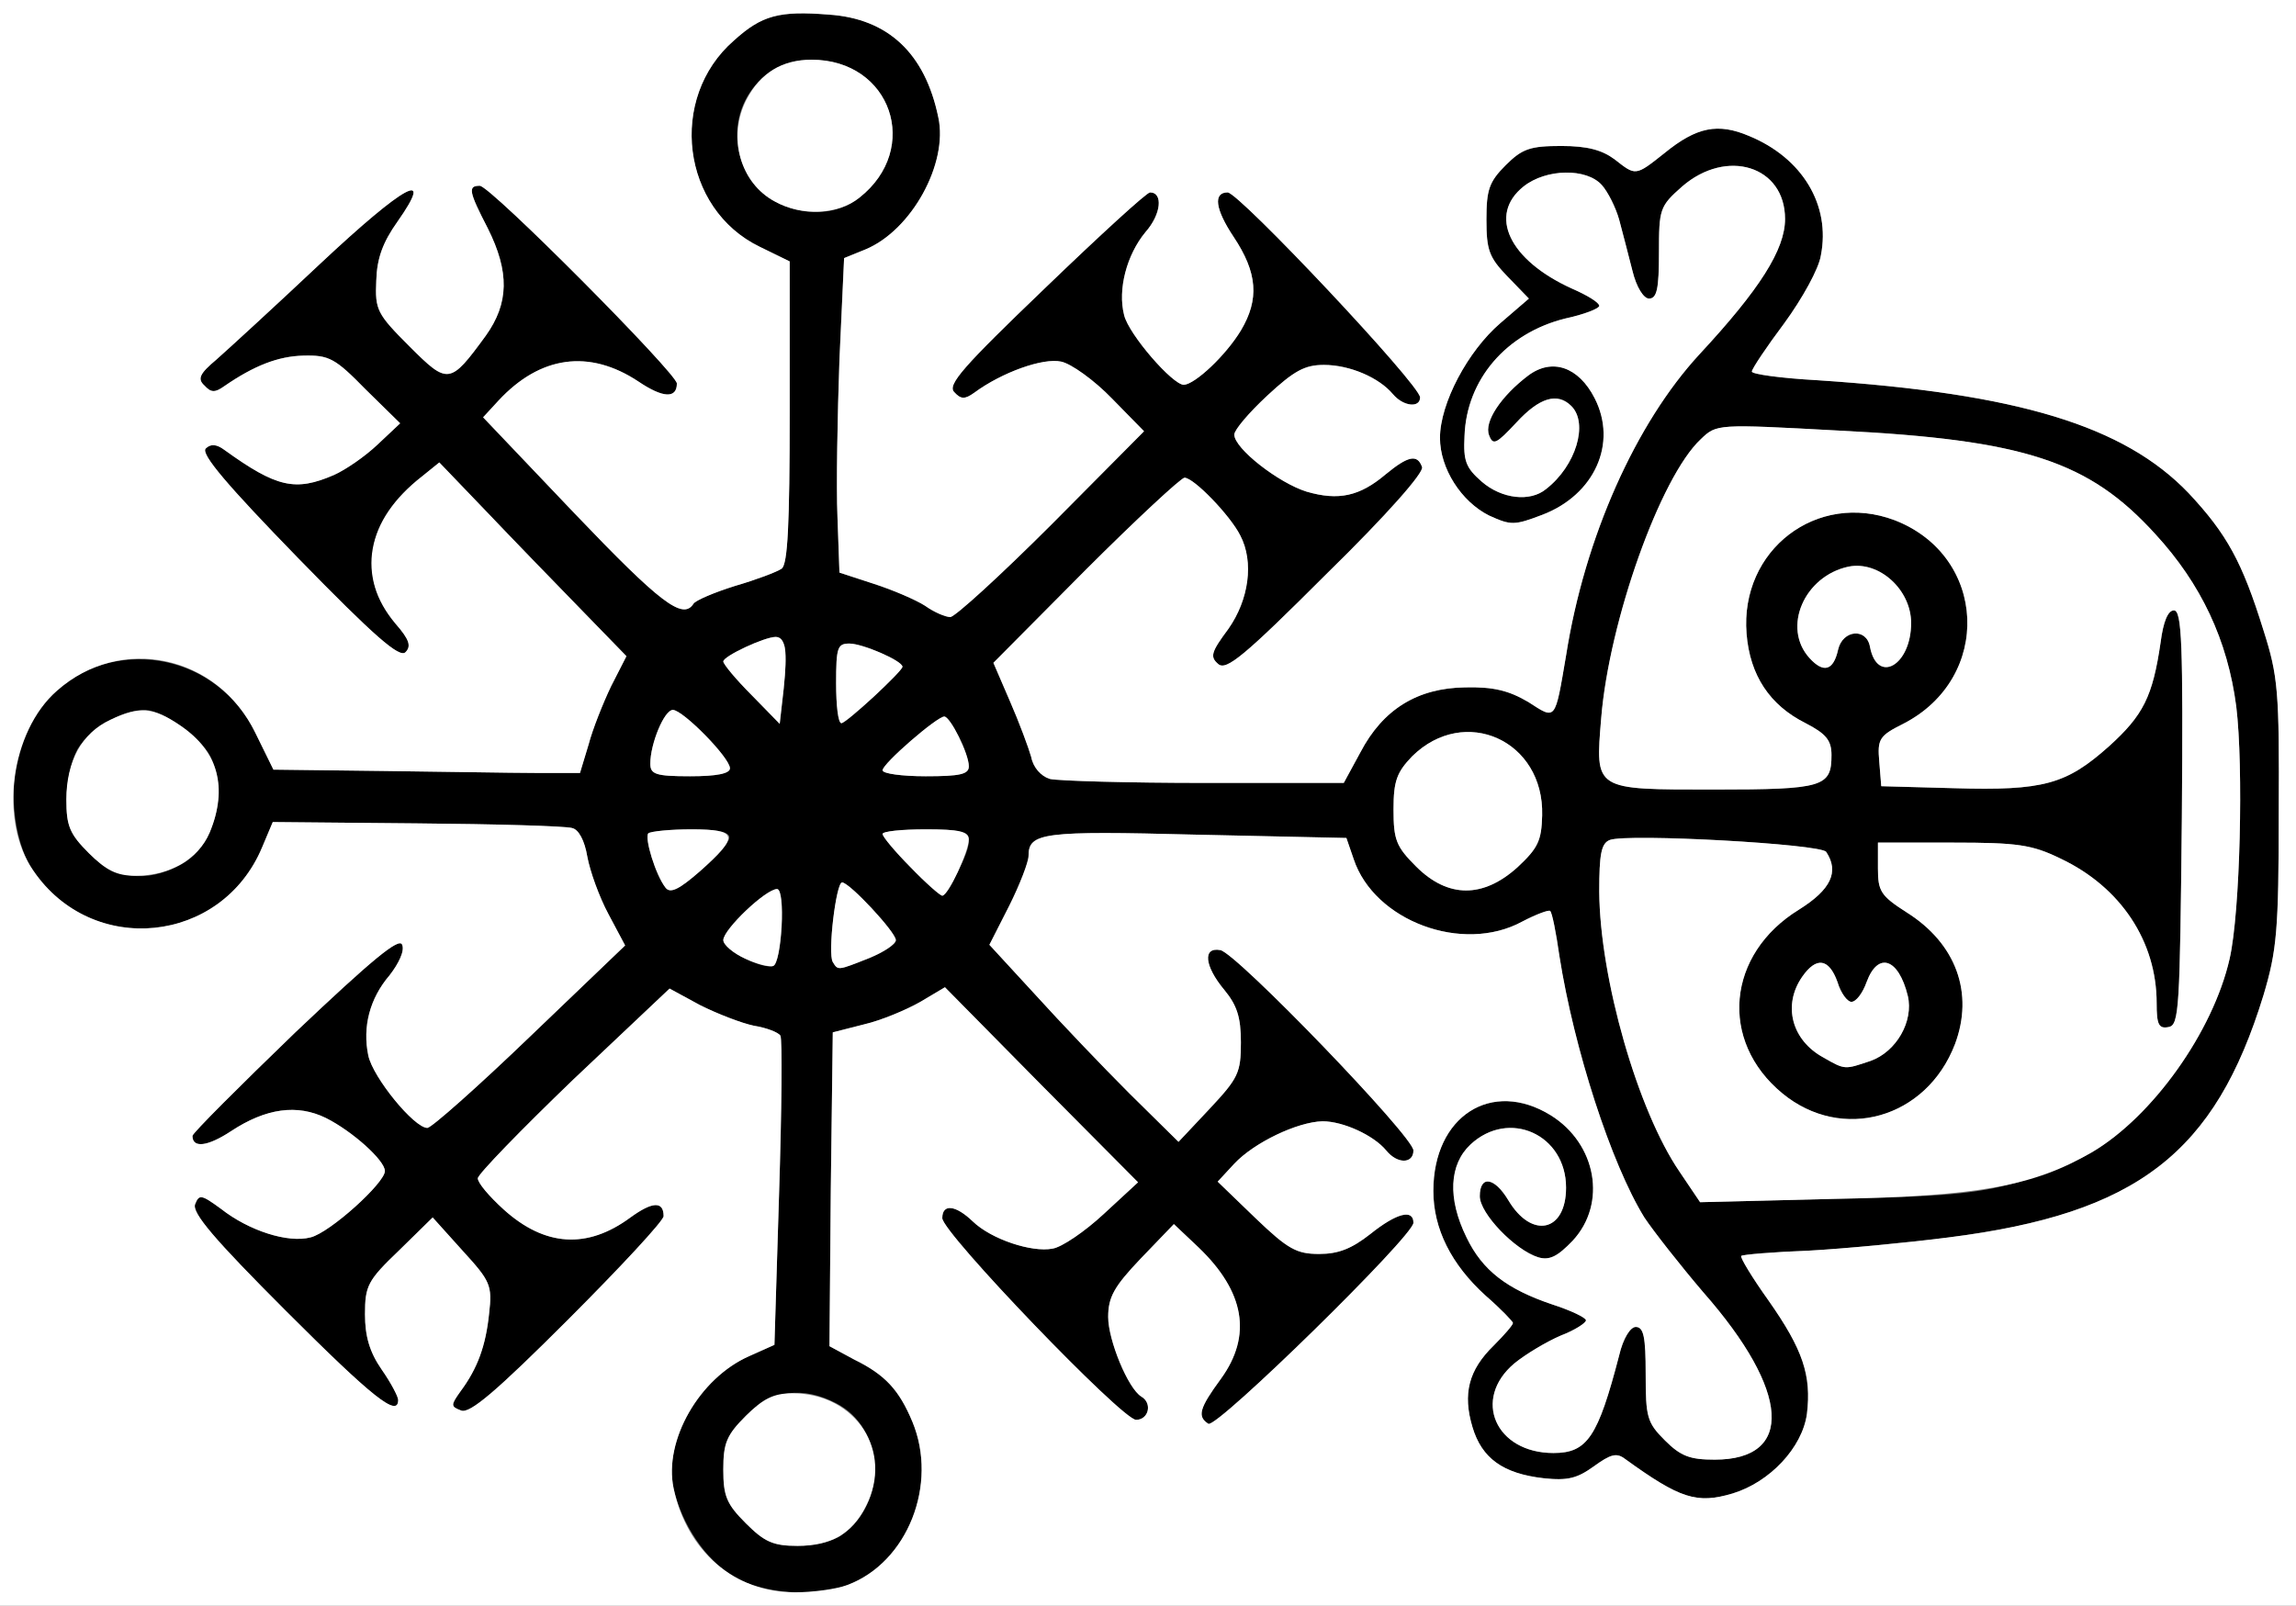 <?xml version="1.0" encoding="utf-8"?>
<!DOCTYPE svg PUBLIC "-//W3C//DTD SVG 1.0//EN" "http://www.w3.org/TR/2001/REC-SVG-20010904/DTD/svg10.dtd">
<svg version="1.0" xmlns="http://www.w3.org/2000/svg" width="173px" height="121px" viewBox="0 0 173 121" preserveAspectRatio="xMidYMid meet">
 <rect x="0" y="0" width="173" height="121" fill="#808080" stroke="none"/>
 <g fill="#000000">
  <path d="M55.25 118.80 c-2.10 -1.25 -3.90 -3.95 -4.50 -6.65 -0.75 -3.60 1.95 -8.30 5.70 -9.95 l1.90 -0.85 0.35 -11.40 c0.20 -6.30 0.25 -11.65 0.10 -11.90 -0.15 -0.25 -1.05 -0.60 -2 -0.75 -0.95 -0.20 -2.75 -0.90 -4.05 -1.55 l-2.30 -1.25 -7.25 6.85 c-3.95 3.80 -7.20 7.15 -7.20 7.45 0 0.35 0.85 1.35 1.95 2.35 3.10 2.80 6.30 3 9.55 0.60 1.65 -1.20 2.50 -1.25 2.50 -0.10 0 0.35 -3.25 3.85 -7.20 7.80 -5.40 5.40 -7.40 7.10 -8.05 6.85 -0.80 -0.30 -0.80 -0.40 -0.05 -1.45 1.30 -1.75 1.90 -3.45 2.15 -5.85 0.25 -2.15 0.10 -2.45 -2 -4.75 l-2.25 -2.50 -2.55 2.50 c-2.35 2.25 -2.55 2.65 -2.55 4.80 0 1.65 0.35 2.85 1.25 4.15 0.70 1 1.25 2.05 1.25 2.30 0 1.35 -1.90 -0.15 -8.45 -6.70 -5.40 -5.40 -7.10 -7.40 -6.85 -8.05 0.30 -0.75 0.45 -0.75 1.95 0.35 2.10 1.65 5.05 2.60 6.75 2.15 1.45 -0.35 5.60 -4.10 5.60 -5 0 -0.80 -2.45 -3 -4.45 -4 -2.15 -1.05 -4.50 -0.75 -7.15 1 -1.75 1.15 -2.90 1.30 -2.90 0.35 0 -0.20 3.50 -3.70 7.75 -7.80 5.75 -5.45 7.85 -7.20 8.05 -6.60 0.20 0.45 -0.25 1.40 -0.95 2.30 -1.50 1.75 -2.05 3.90 -1.60 6.05 0.35 1.65 3.45 5.45 4.45 5.45 0.30 0 3.80 -3.10 7.75 -6.90 l7.15 -6.85 -1.25 -2.35 c-0.70 -1.30 -1.40 -3.25 -1.60 -4.35 -0.20 -1.20 -0.65 -2.05 -1.15 -2.15 -0.50 -0.15 -5.75 -0.30 -11.70 -0.35 l-10.85 -0.10 -0.80 1.90 c-3.05 7.30 -12.80 8.30 -17.25 1.75 -1.60 -2.30 -1.95 -6.80 -0.80 -9.85 3.05 -7.85 13.80 -8.15 17.55 -0.50 l1.35 2.75 8.20 0.10 c4.50 0.05 9.70 0.15 11.55 0.15 l3.35 0 0.65 -2.15 c0.30 -1.15 1.10 -3.15 1.70 -4.40 l1.15 -2.25 -3.50 -3.60 c-1.95 -2 -5.10 -5.25 -7.05 -7.30 l-3.55 -3.70 -1.30 1.05 c-2.10 1.65 -3.35 3.45 -3.65 5.30 -0.35 2.35 0.10 3.90 1.65 5.80 1.05 1.20 1.20 1.70 0.75 2.15 -0.45 0.45 -2.30 -1.15 -8.10 -7.10 -5.30 -5.45 -7.35 -7.85 -6.95 -8.25 0.35 -0.35 0.80 -0.35 1.40 0.10 3.95 2.85 5.35 3.15 8.25 1.90 0.90 -0.40 2.35 -1.40 3.30 -2.30 l1.70 -1.60 -2.60 -2.55 c-2.30 -2.35 -2.75 -2.60 -4.70 -2.55 -1.90 0.05 -3.70 0.75 -5.95 2.30 -0.70 0.50 -1 0.50 -1.50 -0.05 -0.55 -0.50 -0.35 -0.90 0.90 -1.95 0.85 -0.75 4.40 -4 7.85 -7.25 6.35 -5.95 8.65 -7.20 5.80 -3.15 -1.10 1.55 -1.55 2.75 -1.60 4.45 -0.10 2.20 0.05 2.50 2.50 4.95 2.90 2.90 3.05 2.90 5.75 -0.80 1.75 -2.45 1.80 -4.80 0.15 -8.10 -1.45 -2.80 -1.50 -3.20 -0.60 -3.20 0.80 0 14.85 14.15 14.85 14.90 0 1.15 -1.05 1.10 -2.90 -0.15 -3.70 -2.45 -7.40 -1.95 -10.55 1.45 l-1.15 1.25 6.90 7.25 c6.45 6.75 8.15 8.05 8.95 6.80 0.15 -0.25 1.55 -0.85 3.15 -1.35 1.55 -0.45 3.15 -1.05 3.50 -1.30 0.45 -0.35 0.60 -3.30 0.60 -11.80 l0 -11.35 -2.25 -1.10 c-5.90 -2.85 -6.95 -11.20 -1.95 -15.55 2.10 -1.90 3.40 -2.25 7.15 -1.95 4.45 0.30 7.25 2.90 8.25 7.75 0.75 3.45 -2 8.50 -5.50 9.95 l-1.60 0.65 -0.35 7.65 c-0.15 4.20 -0.25 9.55 -0.15 11.85 l0.15 4.20 2.60 0.85 c1.40 0.45 3.15 1.20 3.85 1.65 0.70 0.50 1.55 0.85 1.90 0.85 0.35 0 3.80 -3.15 7.65 -7 l6.95 -7 -2.40 -2.45 c-1.35 -1.40 -3.10 -2.65 -3.85 -2.80 -1.35 -0.30 -4.45 0.80 -6.55 2.35 -0.70 0.50 -1 0.50 -1.50 -0.05 -0.55 -0.55 0.70 -1.95 6.85 -7.85 4.10 -3.95 7.65 -7.20 7.90 -7.20 1 0 0.85 1.65 -0.35 3 -1.40 1.70 -2.10 4.30 -1.60 6.25 0.35 1.45 3.65 5.25 4.50 5.25 0.85 -0.05 3.15 -2.20 4.30 -4.10 1.40 -2.35 1.25 -4.35 -0.55 -7.05 -1.40 -2.10 -1.55 -3.35 -0.45 -3.35 0.85 0 14.50 14.50 14.50 15.45 0 0.80 -1.25 0.70 -2.05 -0.25 -1.05 -1.25 -3.25 -2.20 -5.20 -2.20 -1.45 0 -2.25 0.45 -4.25 2.30 -1.40 1.30 -2.50 2.60 -2.50 2.95 0 1.05 3.35 3.65 5.45 4.30 2.40 0.70 4 0.35 5.95 -1.30 1.70 -1.40 2.40 -1.55 2.75 -0.55 0.15 0.40 -2.60 3.55 -7.20 8.05 -6.20 6.20 -7.55 7.30 -8.15 6.80 -0.65 -0.55 -0.55 -0.90 0.75 -2.65 1.55 -2.20 1.95 -5.05 0.90 -7.05 -0.75 -1.50 -3.50 -4.35 -4.20 -4.35 -0.25 0 -3.65 3.15 -7.45 6.95 l-6.95 7 1.25 2.90 c0.70 1.60 1.40 3.50 1.60 4.20 0.15 0.80 0.75 1.45 1.40 1.65 0.65 0.15 5.90 0.30 11.65 0.30 l10.50 0 1.25 -2.30 c1.70 -3.25 4.30 -4.85 7.90 -4.90 2.15 -0.05 3.30 0.25 4.75 1.10 2.10 1.35 2 1.50 2.85 -3.50 1.40 -8.90 5.25 -17.50 10.05 -22.70 4.55 -4.90 6.45 -7.90 6.45 -10.20 0 -4 -4.40 -5.35 -7.75 -2.45 -1.70 1.50 -1.75 1.70 -1.75 5 0 2.70 -0.15 3.45 -0.75 3.45 -0.40 0 -0.95 -0.85 -1.25 -2.10 -0.30 -1.20 -0.75 -2.90 -1 -3.85 -0.25 -0.90 -0.85 -2.10 -1.30 -2.60 -1.15 -1.30 -4.20 -1.25 -5.90 0.10 -2.70 2.15 -1.10 5.55 3.65 7.70 1.15 0.50 2.05 1.05 2.05 1.30 0 0.20 -1.15 0.65 -2.55 0.95 -4.45 1.10 -7.45 4.60 -7.60 8.85 -0.10 1.90 0.10 2.40 1.30 3.45 1.50 1.30 3.65 1.55 4.85 0.55 2.25 -1.75 3.20 -4.95 1.90 -6.25 -1.05 -1.05 -2.40 -0.65 -4.15 1.25 -1.50 1.60 -1.75 1.75 -2.05 0.95 -0.40 -1 0.90 -2.95 2.95 -4.50 1.80 -1.35 3.80 -0.65 5 1.70 1.75 3.40 0 7.30 -3.95 8.80 -2.10 0.80 -2.35 0.80 -4 0.05 -2.10 -1.05 -3.70 -3.55 -3.70 -5.85 0 -2.60 2.10 -6.55 4.55 -8.65 l2.15 -1.85 -1.60 -1.65 c-1.40 -1.45 -1.60 -2 -1.60 -4.30 0 -2.25 0.20 -2.85 1.45 -4.10 1.25 -1.25 1.85 -1.45 4.20 -1.45 1.95 0 3.05 0.30 4 1 1.60 1.25 1.55 1.30 3.75 -0.45 2.45 -2 4.05 -2.30 6.40 -1.30 4 1.65 6.15 5.20 5.40 9 -0.15 1 -1.40 3.25 -2.75 5.10 -1.35 1.80 -2.45 3.45 -2.45 3.65 0 0.20 2.20 0.50 4.90 0.65 15.20 1 23.15 3.45 28 8.50 2.90 3.10 4.05 5.20 5.65 10.35 1.10 3.45 1.20 4.60 1.15 13.75 0 8.90 -0.15 10.40 -1.15 13.75 -3.65 11.90 -9.50 16.45 -23.70 18.25 -3.10 0.40 -7.85 0.85 -10.55 1 -2.70 0.10 -5.05 0.30 -5.10 0.40 -0.10 0.10 0.80 1.60 2.05 3.35 2.60 3.70 3.25 5.65 2.90 8.55 -0.35 2.55 -2.80 5.15 -5.60 6 -2.70 0.80 -3.95 0.40 -8.10 -2.60 -0.65 -0.50 -1.10 -0.35 -2.35 0.55 -1.25 0.90 -1.95 1.10 -3.80 0.90 -3.05 -0.35 -4.65 -1.50 -5.35 -3.85 -0.75 -2.50 -0.30 -4.30 1.60 -6.15 0.80 -0.80 1.45 -1.55 1.45 -1.70 0 -0.10 -0.90 -1.05 -2.05 -2.05 -2.60 -2.35 -3.95 -5.05 -3.95 -7.90 0 -5.65 4.40 -8.45 8.85 -5.70 3.45 2.15 4.25 6.65 1.65 9.45 -1.15 1.20 -1.75 1.50 -2.60 1.25 -1.75 -0.55 -4.40 -3.30 -4.40 -4.60 0 -1.60 1.10 -1.45 2.15 0.30 1.75 2.95 4.35 2.40 4.35 -0.95 0 -4 -4.30 -5.95 -7.20 -3.25 -1.60 1.50 -1.75 4.05 -0.30 7 1.20 2.50 3.05 3.90 6.45 5.05 1.40 0.45 2.55 1 2.55 1.20 0 0.20 -0.85 0.75 -1.90 1.15 -1.05 0.45 -2.65 1.40 -3.50 2.10 -3.20 2.70 -1.40 6.75 2.95 6.75 2.55 0 3.35 -1.20 4.95 -7.35 0.30 -1.30 0.85 -2.15 1.25 -2.15 0.60 0 0.75 0.75 0.75 3.55 0 3.25 0.10 3.65 1.45 5 1.20 1.20 1.90 1.45 3.75 1.45 6 0 5.70 -5.15 -0.85 -12.60 -1.75 -2.05 -3.75 -4.60 -4.45 -5.65 -2.50 -4.05 -5.30 -12.70 -6.40 -19.70 -0.25 -1.75 -0.55 -3.30 -0.70 -3.40 -0.10 -0.10 -1.05 0.25 -2.10 0.80 -4.50 2.45 -11.15 -0.05 -12.70 -4.70 l-0.55 -1.60 -11.35 -0.25 c-11.55 -0.30 -12.60 -0.15 -12.60 1.60 0 0.45 -0.65 2.15 -1.45 3.75 l-1.50 2.95 3.45 3.75 c1.90 2.10 5.10 5.45 7.10 7.45 l3.70 3.65 2.35 -2.50 c2.15 -2.30 2.35 -2.70 2.35 -5 0 -1.90 -0.30 -2.80 -1.25 -3.95 -1.50 -1.80 -1.65 -3.25 -0.30 -3 1.20 0.20 14.55 14.05 14.55 15.10 0 1 -1.20 1.05 -2.05 0 -0.95 -1.15 -3.25 -2.20 -4.80 -2.20 -1.90 0.05 -5.15 1.60 -6.65 3.20 l-1.25 1.35 2.85 2.75 c2.45 2.35 3.10 2.70 4.80 2.70 1.45 0 2.45 -0.40 3.85 -1.50 2 -1.60 3.25 -1.90 3.25 -0.85 0 1 -14.80 15.50 -15.45 15.15 -0.85 -0.55 -0.70 -1.15 0.95 -3.40 2.35 -3.25 1.80 -6.55 -1.70 -9.90 l-1.85 -1.75 -2.50 2.60 c-2 2.10 -2.45 2.90 -2.45 4.40 0 1.75 1.50 5.40 2.50 6 0.85 0.50 0.55 1.75 -0.40 1.75 -1.05 0 -14.60 -14.10 -14.60 -15.20 0 -1.10 1 -1 2.30 0.25 1.40 1.35 4.45 2.35 6 2.05 0.70 -0.10 2.45 -1.30 3.85 -2.60 l2.60 -2.40 -7.30 -7.35 -7.25 -7.35 -1.85 1.10 c-1.05 0.60 -2.95 1.40 -4.25 1.70 l-2.35 0.60 -0.15 11.85 -0.10 11.80 1.85 1 c2.35 1.15 3.40 2.30 4.40 4.70 1.95 4.70 -0.35 10.60 -4.90 12.30 -2.50 0.95 -6.40 0.65 -8.60 -0.65z m8.15 -3.10 c3.50 -2.45 3.30 -8.05 -0.40 -9.95 -2.50 -1.30 -4.85 -1 -6.80 0.95 -1.45 1.45 -1.70 2.05 -1.70 4.05 0 2 0.25 2.60 1.70 4.05 1.40 1.40 2.05 1.70 3.90 1.70 1.20 0 2.70 -0.35 3.30 -0.80z m88.45 -26.55 c1.95 -0.55 4.55 -1.60 5.75 -2.30 4.60 -2.70 9.15 -9.10 10.40 -14.60 0.80 -3.50 1.05 -14.50 0.50 -19 -0.65 -5 -2.65 -9.25 -6.10 -13 -5 -5.50 -9.85 -7.10 -23.85 -7.80 -9.20 -0.50 -9.20 -0.50 -10.40 0.65 -3.05 2.85 -6.90 13.70 -7.50 21 -0.45 5.50 -0.60 5.40 8.55 5.40 8.20 0 8.80 -0.20 8.80 -2.60 0 -1.10 -0.40 -1.60 -1.95 -2.40 -2.70 -1.35 -4.20 -3.60 -4.45 -6.75 -0.50 -6.30 5.30 -10.75 11.15 -8.55 7 2.70 7.40 11.90 0.65 15.35 -1.80 0.90 -1.95 1.15 -1.80 2.85 l0.15 1.85 5.50 0.15 c6.75 0.20 8.45 -0.30 11.65 -3.15 2.60 -2.35 3.30 -3.75 3.90 -7.85 0.20 -1.55 0.55 -2.40 1 -2.40 0.60 0 0.70 2.50 0.60 15.60 -0.15 14.45 -0.20 15.65 -1 15.80 -0.75 0.15 -0.90 -0.20 -0.90 -1.80 0 -4.65 -2.70 -8.75 -7.25 -10.90 -2.15 -1.05 -3.25 -1.20 -8.10 -1.20 l-5.65 0 0 1.95 c0 1.70 0.20 2.05 2.15 3.30 3.75 2.35 5.10 6.10 3.65 9.95 -2.15 5.60 -8.50 7.40 -13 3.70 -4.80 -3.95 -4.20 -10.50 1.25 -13.85 2.40 -1.50 3.05 -2.85 2.05 -4.35 -0.40 -0.60 -14.95 -1.40 -16.30 -0.90 -0.65 0.25 -0.80 1.05 -0.80 3.90 0.05 6.55 2.90 16.50 6.05 21.10 l1.55 2.30 10.10 -0.25 c8.05 -0.15 10.75 -0.40 13.65 -1.20z m-10.90 -9.20 c1.95 -0.70 3.25 -3 2.80 -4.90 -0.70 -2.85 -2.25 -3.35 -3.10 -1.05 -0.30 0.85 -0.80 1.50 -1.15 1.50 -0.30 0 -0.80 -0.65 -1.05 -1.50 -0.65 -1.80 -1.60 -1.90 -2.65 -0.40 -1.50 2.15 -0.80 4.80 1.60 6.10 1.65 0.95 1.60 0.90 3.55 0.25z m-82.05 -10.10 c0.10 -1.70 -0.05 -2.85 -0.35 -2.85 -0.85 0 -4.05 3.05 -4.05 3.85 0 0.70 2.85 2.20 3.75 1.95 0.30 -0.05 0.55 -1.40 0.65 -2.95z m6.60 2.35 c1.10 -0.45 2 -1.05 2 -1.35 0 -0.60 -3.50 -4.35 -4.05 -4.35 -0.45 0 -1.10 5.35 -0.70 6 0.40 0.65 0.35 0.65 2.75 -0.30z m-10.55 -9.05 c0.05 -0.45 -0.85 -0.65 -2.85 -0.65 -1.60 0 -3.05 0.15 -3.25 0.30 -0.30 0.35 0.55 3.15 1.30 4.10 0.35 0.45 1 0.15 2.60 -1.25 1.20 -1.05 2.20 -2.20 2.20 -2.50z m17.20 2.60 c1.45 -3 1.25 -3.25 -2.40 -3.25 -1.80 0 -3.25 0.15 -3.25 0.35 0 0.45 4.10 4.65 4.50 4.65 0.20 0 0.70 -0.80 1.15 -1.75z m42.20 -0.40 c1.55 -1.45 1.80 -2 1.85 -3.90 0.15 -5.65 -5.85 -8.35 -9.80 -4.45 -1.15 1.20 -1.40 1.85 -1.40 4 0 2.30 0.20 2.80 1.70 4.30 2.40 2.40 5.05 2.40 7.65 0.05z m-100.80 -0.15 c2.55 -1.30 3.70 -5.45 2.30 -8.20 -0.75 -1.45 -3.60 -3.50 -4.95 -3.50 -1.70 0 -4.15 1.45 -5.05 2.95 -0.45 0.80 -0.85 2.50 -0.85 3.80 0 2 0.25 2.60 1.70 4.05 1.95 1.95 4.30 2.25 6.85 0.90z m41.45 -7.30 c0 -0.80 -3.55 -4.40 -4.30 -4.40 -0.65 0 -1.70 2.55 -1.70 4.05 0 0.80 0.40 0.95 3 0.95 2 0 3 -0.20 3 -0.60z m18 -0.15 c0 -0.95 -1.40 -3.75 -1.85 -3.75 -0.55 0 -4.65 3.55 -4.65 4.05 0 0.25 1.45 0.45 3.25 0.45 2.60 0 3.25 -0.15 3.25 -0.75z m-13.90 -9.10 c-0.10 -0.35 -0.40 -0.65 -0.65 -0.65 -0.85 0 -3.95 1.45 -3.95 1.85 0 0.20 0.95 1.35 2.15 2.55 l2.10 2.15 0.30 -2.65 c0.15 -1.45 0.20 -2.95 0.05 -3.25z m6.80 3.80 c1.15 -1.10 2.10 -2.10 2.10 -2.20 0 -0.45 -3 -1.75 -4 -1.75 -0.90 0 -1 0.30 -1 3 0 1.65 0.15 3 0.40 3 0.20 0 1.30 -0.95 2.50 -2.05z m72.60 -3.50 c0.35 -1.50 2.15 -1.65 2.40 -0.20 0.55 2.85 3.10 1.40 3.10 -1.80 0 -2.50 -2.40 -4.70 -4.70 -4.25 -3.35 0.70 -5.05 4.60 -2.95 6.90 1.05 1.15 1.80 0.95 2.15 -0.65z m-73.75 -34.05 c4.70 -3.70 2.40 -10.40 -3.60 -10.40 -4.30 0 -6.95 4.55 -4.90 8.50 1.55 2.95 5.90 3.95 8.50 1.90z"/>
 </g>
 <g fill="#ffffff">
  <path d="M0 60.50 l0 -60.50 86.50 0 86.50 0 0 60.50 0 60.50 -86.50 0 -86.50 0 0 -60.50z m63.85 58.95 c4.55 -1.70 6.85 -7.60 4.90 -12.30 -1 -2.40 -2.05 -3.55 -4.40 -4.70 l-1.85 -1 0.10 -11.80 0.15 -11.85 2.35 -0.60 c1.30 -0.30 3.20 -1.10 4.25 -1.70 l1.85 -1.10 7.25 7.35 7.30 7.35 -2.60 2.40 c-1.40 1.30 -3.15 2.50 -3.85 2.60 -1.55 0.30 -4.60 -0.70 -6 -2.05 -1.30 -1.25 -2.30 -1.35 -2.30 -0.25 0 1.10 13.55 15.20 14.60 15.20 0.95 0 1.25 -1.25 0.40 -1.75 -1 -0.60 -2.50 -4.25 -2.50 -6 0 -1.50 0.45 -2.30 2.45 -4.40 l2.50 -2.60 1.85 1.75 c3.50 3.35 4.05 6.65 1.70 9.90 -1.65 2.25 -1.80 2.85 -0.95 3.40 0.65 0.35 15.45 -14.15 15.45 -15.15 0 -1.05 -1.25 -0.75 -3.25 0.85 -1.40 1.10 -2.40 1.50 -3.85 1.50 -1.70 0 -2.35 -0.35 -4.80 -2.70 l-2.85 -2.75 1.25 -1.35 c1.50 -1.60 4.75 -3.15 6.65 -3.20 1.55 0 3.85 1.05 4.80 2.20 0.85 1.05 2.05 1 2.05 0 0 -1.05 -13.35 -14.90 -14.55 -15.10 -1.35 -0.25 -1.20 1.20 0.30 3 0.95 1.15 1.25 2.05 1.25 3.95 0 2.30 -0.20 2.70 -2.35 5 l-2.35 2.50 -3.70 -3.65 c-2 -2 -5.20 -5.35 -7.10 -7.45 l-3.45 -3.75 1.50 -2.95 c0.80 -1.60 1.45 -3.30 1.45 -3.75 0 -1.75 1.05 -1.90 12.60 -1.60 l11.35 0.25 0.55 1.60 c1.55 4.65 8.20 7.15 12.70 4.70 1.05 -0.55 2 -0.90 2.10 -0.80 0.15 0.10 0.45 1.65 0.70 3.40 1.10 7 3.90 15.65 6.40 19.70 0.70 1.05 2.70 3.60 4.45 5.65 6.55 7.45 6.85 12.60 0.85 12.60 -1.85 0 -2.55 -0.25 -3.75 -1.45 -1.35 -1.35 -1.45 -1.75 -1.45 -5 0 -2.80 -0.15 -3.55 -0.75 -3.55 -0.40 0 -0.95 0.85 -1.25 2.15 -1.60 6.15 -2.40 7.35 -4.95 7.35 -4.35 0 -6.15 -4.05 -2.95 -6.75 0.85 -0.70 2.45 -1.65 3.50 -2.10 1.05 -0.40 1.90 -0.95 1.90 -1.15 0 -0.20 -1.15 -0.75 -2.55 -1.20 -3.40 -1.15 -5.25 -2.55 -6.45 -5.05 -1.45 -2.95 -1.30 -5.50 0.30 -7 2.90 -2.70 7.20 -0.75 7.20 3.25 0 3.35 -2.60 3.90 -4.35 0.95 -1.05 -1.75 -2.15 -1.90 -2.15 -0.30 0 1.30 2.65 4.05 4.40 4.60 0.85 0.25 1.45 -0.05 2.60 -1.25 2.60 -2.80 1.80 -7.30 -1.65 -9.45 -4.45 -2.75 -8.85 0.05 -8.85 5.70 0 2.85 1.35 5.55 3.95 7.90 1.15 1 2.05 1.95 2.05 2.05 0 0.15 -0.65 0.90 -1.45 1.70 -1.90 1.85 -2.35 3.65 -1.60 6.15 0.70 2.35 2.30 3.50 5.35 3.85 1.85 0.20 2.55 0 3.80 -0.90 1.25 -0.90 1.70 -1.05 2.35 -0.55 4.15 3 5.40 3.40 8.10 2.60 2.80 -0.85 5.25 -3.45 5.60 -6 0.35 -2.90 -0.30 -4.85 -2.90 -8.55 -1.25 -1.75 -2.15 -3.25 -2.05 -3.35 0.05 -0.10 2.40 -0.30 5.10 -0.40 2.70 -0.15 7.45 -0.60 10.55 -1 14.20 -1.80 20.05 -6.35 23.70 -18.25 1 -3.35 1.15 -4.85 1.15 -13.75 0.05 -9.15 -0.05 -10.30 -1.15 -13.75 -1.60 -5.15 -2.75 -7.25 -5.65 -10.35 -4.85 -5.05 -12.80 -7.50 -28 -8.50 -2.70 -0.15 -4.90 -0.45 -4.90 -0.65 0 -0.20 1.10 -1.85 2.45 -3.65 1.35 -1.85 2.60 -4.10 2.75 -5.10 0.75 -3.80 -1.40 -7.35 -5.40 -9 -2.35 -1 -3.95 -0.70 -6.40 1.30 -2.20 1.75 -2.15 1.70 -3.75 0.45 -0.95 -0.70 -2.05 -1 -4 -1 -2.35 0 -2.95 0.20 -4.20 1.45 -1.25 1.25 -1.45 1.85 -1.45 4.10 0 2.30 0.20 2.85 1.60 4.30 l1.60 1.65 -2.15 1.85 c-2.45 2.10 -4.55 6.05 -4.55 8.65 0 2.30 1.60 4.80 3.70 5.85 1.65 0.75 1.90 0.75 4 -0.05 3.95 -1.50 5.70 -5.40 3.95 -8.80 -1.20 -2.35 -3.20 -3.05 -5 -1.70 -2.05 1.55 -3.35 3.50 -2.95 4.50 0.30 0.80 0.55 0.65 2.05 -0.95 1.75 -1.90 3.10 -2.30 4.15 -1.25 1.30 1.30 0.35 4.50 -1.90 6.25 -1.20 1 -3.35 0.75 -4.85 -0.55 -1.20 -1.05 -1.40 -1.55 -1.30 -3.45 0.15 -4.25 3.15 -7.75 7.60 -8.85 1.40 -0.30 2.55 -0.75 2.55 -0.95 0 -0.25 -0.90 -0.80 -2.05 -1.30 -4.75 -2.15 -6.35 -5.55 -3.65 -7.70 1.70 -1.35 4.75 -1.40 5.90 -0.10 0.45 0.50 1.05 1.70 1.30 2.60 0.25 0.95 0.70 2.65 1 3.85 0.30 1.25 0.85 2.10 1.25 2.10 0.60 0 0.75 -0.75 0.75 -3.45 0 -3.30 0.05 -3.50 1.75 -5 3.35 -2.90 7.75 -1.55 7.75 2.45 0 2.30 -1.90 5.30 -6.45 10.20 -4.80 5.20 -8.65 13.80 -10.05 22.70 -0.85 5 -0.75 4.85 -2.85 3.50 -1.45 -0.85 -2.60 -1.15 -4.75 -1.10 -3.60 0.05 -6.20 1.65 -7.90 4.90 l-1.25 2.30 -10.50 0 c-5.75 0 -11 -0.15 -11.65 -0.30 -0.65 -0.20 -1.25 -0.85 -1.40 -1.65 -0.20 -0.70 -0.90 -2.60 -1.60 -4.20 l-1.25 -2.90 6.95 -7 c3.80 -3.80 7.20 -6.95 7.45 -6.95 0.70 0 3.45 2.85 4.20 4.35 1.05 2 0.65 4.85 -0.90 7.05 -1.30 1.75 -1.40 2.10 -0.75 2.65 0.60 0.50 1.95 -0.60 8.15 -6.80 4.60 -4.50 7.35 -7.65 7.20 -8.05 -0.35 -1 -1.05 -0.85 -2.75 0.55 -1.95 1.65 -3.55 2 -5.95 1.30 -2.10 -0.65 -5.45 -3.25 -5.45 -4.30 0 -0.35 1.10 -1.65 2.50 -2.95 2 -1.85 2.80 -2.30 4.25 -2.30 1.95 0 4.15 0.95 5.20 2.20 0.80 0.95 2.05 1.05 2.05 0.25 0 -0.95 -13.65 -15.45 -14.50 -15.45 -1.10 0 -0.95 1.25 0.45 3.35 1.80 2.70 1.95 4.70 0.55 7.05 -1.15 1.90 -3.45 4.05 -4.30 4.10 -0.85 0 -4.15 -3.80 -4.50 -5.25 -0.50 -1.95 0.20 -4.55 1.60 -6.25 1.20 -1.35 1.35 -3 0.35 -3 -0.25 0 -3.80 3.25 -7.90 7.20 -6.15 5.90 -7.40 7.30 -6.85 7.85 0.50 0.55 0.80 0.55 1.50 0.05 2.10 -1.55 5.20 -2.65 6.55 -2.35 0.75 0.15 2.50 1.40 3.85 2.80 l2.40 2.45 -6.95 7 c-3.85 3.85 -7.30 7 -7.65 7 -0.35 0 -1.20 -0.35 -1.90 -0.85 -0.70 -0.45 -2.45 -1.20 -3.85 -1.65 l-2.60 -0.85 -0.15 -4.20 c-0.10 -2.30 0 -7.65 0.15 -11.85 l0.35 -7.65 1.60 -0.65 c3.50 -1.45 6.25 -6.50 5.50 -9.95 -1 -4.85 -3.80 -7.45 -8.25 -7.75 -3.75 -0.30 -5.05 0.05 -7.15 1.95 -5 4.35 -3.95 12.70 1.95 15.55 l2.25 1.10 0 11.35 c0 8.50 -0.15 11.45 -0.60 11.80 -0.35 0.25 -1.95 0.85 -3.50 1.30 -1.60 0.50 -3 1.10 -3.15 1.35 -0.80 1.25 -2.50 -0.05 -8.95 -6.80 l-6.90 -7.25 1.15 -1.25 c3.15 -3.40 6.85 -3.90 10.55 -1.45 1.85 1.25 2.90 1.30 2.90 0.15 0 -0.75 -14.05 -14.90 -14.85 -14.90 -0.90 0 -0.85 0.40 0.60 3.20 1.65 3.30 1.60 5.65 -0.15 8.10 -2.70 3.70 -2.85 3.70 -5.75 0.80 -2.45 -2.45 -2.60 -2.75 -2.50 -4.95 0.05 -1.70 0.50 -2.90 1.60 -4.45 2.85 -4.05 0.55 -2.80 -5.80 3.15 -3.45 3.25 -7 6.50 -7.85 7.25 -1.25 1.05 -1.45 1.45 -0.90 1.95 0.50 0.55 0.80 0.55 1.50 0.05 2.25 -1.55 4.05 -2.25 5.95 -2.30 1.95 -0.05 2.40 0.20 4.70 2.55 l2.60 2.55 -1.70 1.60 c-0.95 0.90 -2.40 1.90 -3.30 2.30 -2.90 1.25 -4.30 0.95 -8.25 -1.90 -0.60 -0.45 -1.05 -0.45 -1.40 -0.10 -0.40 0.40 1.65 2.80 6.95 8.25 5.80 5.95 7.65 7.55 8.10 7.10 0.45 -0.45 0.30 -0.95 -0.75 -2.15 -3 -3.55 -2.25 -7.80 2 -11.10 l1.30 -1.05 3.55 3.70 c1.95 2.05 5.10 5.30 7.05 7.30 l3.50 3.60 -1.15 2.25 c-0.60 1.25 -1.40 3.25 -1.70 4.40 l-0.65 2.15 -3.35 0 c-1.85 0 -7.05 -0.10 -11.55 -0.15 l-8.20 -0.10 -1.35 -2.75 c-2.85 -5.90 -10.15 -7.45 -14.95 -3.20 -3.50 3.05 -4.40 9.80 -1.80 13.55 4.45 6.55 14.20 5.55 17.25 -1.75 l0.80 -1.90 10.85 0.10 c5.95 0.05 11.20 0.20 11.70 0.35 0.50 0.10 0.95 0.95 1.15 2.15 0.20 1.10 0.90 3.05 1.60 4.35 l1.25 2.35 -7.15 6.85 c-3.95 3.80 -7.45 6.90 -7.75 6.90 -1 0 -4.10 -3.80 -4.45 -5.45 -0.45 -2.15 0.10 -4.30 1.60 -6.05 0.70 -0.90 1.15 -1.85 0.95 -2.30 -0.20 -0.60 -2.30 1.15 -8.05 6.60 -4.25 4.10 -7.75 7.60 -7.75 7.80 0 0.95 1.15 0.80 2.90 -0.35 2.65 -1.75 5 -2.05 7.15 -1 2 1 4.45 3.20 4.45 4 0 0.90 -4.15 4.65 -5.60 5 -1.70 0.45 -4.65 -0.50 -6.75 -2.15 -1.50 -1.10 -1.65 -1.10 -1.95 -0.35 -0.25 0.65 1.45 2.65 6.85 8.05 6.55 6.55 8.45 8.05 8.45 6.70 0 -0.25 -0.55 -1.30 -1.25 -2.30 -0.90 -1.30 -1.25 -2.50 -1.25 -4.15 0 -2.15 0.20 -2.55 2.55 -4.80 l2.55 -2.50 2.25 2.50 c2.10 2.30 2.25 2.60 2 4.75 -0.25 2.40 -0.85 4.10 -2.15 5.85 -0.75 1.05 -0.75 1.15 0.05 1.45 0.65 0.25 2.65 -1.45 8.05 -6.85 3.95 -3.95 7.20 -7.45 7.20 -7.80 0 -1.15 -0.85 -1.10 -2.50 0.10 -3.25 2.40 -6.45 2.20 -9.55 -0.60 -1.10 -1 -1.95 -2 -1.95 -2.35 0 -0.30 3.25 -3.65 7.20 -7.45 l7.25 -6.85 2.30 1.25 c1.30 0.65 3.10 1.35 4.05 1.55 0.95 0.15 1.85 0.50 2 0.75 0.15 0.25 0.10 5.60 -0.10 11.90 l-0.35 11.40 -1.90 0.85 c-3.75 1.65 -6.45 6.35 -5.70 9.95 1 4.75 4.60 7.85 9.10 7.85 1.40 0 3.20 -0.25 4 -0.55z"/>
  <path d="M56.20 114.80 c-1.45 -1.45 -1.70 -2.05 -1.70 -4.05 0 -2 0.25 -2.60 1.70 -4.05 1.30 -1.30 2.10 -1.70 3.50 -1.70 4.80 0 7.65 4.40 5.55 8.50 -1.05 2.10 -2.65 3 -5.15 3 -1.85 0 -2.50 -0.30 -3.90 -1.70z"/>
  <path d="M126.55 88.30 c-3.15 -4.60 -6 -14.55 -6.05 -21.10 0 -2.85 0.15 -3.65 0.80 -3.90 1.35 -0.50 15.90 0.30 16.30 0.90 1 1.50 0.35 2.85 -2.05 4.35 -5.45 3.35 -6.05 9.90 -1.25 13.85 4.50 3.70 10.85 1.90 13 -3.70 1.45 -3.85 0.10 -7.60 -3.65 -9.95 -1.95 -1.25 -2.15 -1.60 -2.15 -3.30 l0 -1.95 5.65 0 c4.85 0 5.95 0.15 8.10 1.20 4.55 2.15 7.25 6.25 7.25 10.90 0 1.60 0.15 1.95 0.90 1.80 0.80 -0.15 0.85 -1.35 1 -15.80 0.10 -13.10 0 -15.60 -0.60 -15.60 -0.45 0 -0.80 0.85 -1 2.40 -0.60 4.10 -1.30 5.50 -3.90 7.85 -3.20 2.85 -4.90 3.35 -11.65 3.15 l-5.50 -0.15 -0.15 -1.85 c-0.15 -1.70 0 -1.95 1.80 -2.85 6.75 -3.45 6.35 -12.65 -0.65 -15.35 -5.85 -2.20 -11.65 2.25 -11.15 8.55 0.25 3.15 1.75 5.40 4.45 6.75 1.55 0.80 1.95 1.30 1.95 2.40 0 2.40 -0.60 2.60 -8.80 2.60 -9.15 0 -9 0.10 -8.55 -5.40 0.60 -7.30 4.45 -18.15 7.50 -21 1.20 -1.15 1.20 -1.15 10.40 -0.65 14 0.70 18.85 2.30 23.85 7.80 3.45 3.75 5.45 8 6.10 13 0.55 4.50 0.30 15.50 -0.50 19 -1.25 5.50 -5.80 11.90 -10.40 14.60 -4.30 2.50 -8.45 3.30 -19.40 3.50 l-10.10 0.25 -1.55 -2.30z"/>
  <path d="M137.40 79.70 c-2.40 -1.30 -3.10 -3.95 -1.60 -6.10 1.05 -1.50 2 -1.40 2.65 0.40 0.25 0.85 0.75 1.50 1.05 1.50 0.35 0 0.85 -0.65 1.15 -1.50 0.85 -2.30 2.40 -1.80 3.10 1.05 0.45 1.90 -0.85 4.20 -2.80 4.90 -1.95 0.65 -1.90 0.70 -3.55 -0.25z"/>
  <path d="M56.15 72.25 c-0.90 -0.40 -1.65 -1.05 -1.65 -1.40 0 -0.80 3.20 -3.85 4.05 -3.85 0.65 0 0.35 5.60 -0.30 5.80 -0.25 0.10 -1.25 -0.15 -2.10 -0.55z"/>
  <path d="M62.75 72.50 c-0.40 -0.65 0.25 -6 0.70 -6 0.55 0 4.05 3.75 4.05 4.35 0 0.30 -0.90 0.90 -2 1.35 -2.40 0.95 -2.35 0.95 -2.75 0.30z"/>
  <path d="M50.15 66.90 c-0.75 -0.95 -1.60 -3.75 -1.30 -4.10 0.20 -0.15 1.65 -0.30 3.25 -0.30 3.50 0 3.65 0.50 0.65 3.15 -1.60 1.40 -2.25 1.70 -2.60 1.25z"/>
  <path d="M68.60 65.35 c-1.15 -1.15 -2.10 -2.30 -2.10 -2.50 0 -0.20 1.45 -0.35 3.25 -0.35 2.50 0 3.25 0.15 3.25 0.75 0 0.90 -1.55 4.25 -2 4.25 -0.15 0 -1.25 -0.95 -2.40 -2.15z"/>
  <path d="M106.70 65.30 c-1.50 -1.50 -1.70 -2 -1.70 -4.30 0 -2.15 0.25 -2.80 1.40 -4 3.95 -3.90 9.95 -1.20 9.80 4.45 -0.05 1.90 -0.30 2.45 -1.85 3.90 -2.60 2.35 -5.25 2.35 -7.65 -0.05z"/>
  <path d="M6.70 64.30 c-1.45 -1.45 -1.70 -2.05 -1.70 -4.05 0 -2.85 1.15 -5 3.30 -6 2.20 -1.05 3.25 -0.95 5.25 0.40 2.90 1.95 3.65 4.70 2.25 8.10 -0.85 2 -3 3.25 -5.60 3.25 -1.40 0 -2.20 -0.40 -3.50 -1.70z"/>
  <path d="M49 57.55 c0 -1.50 1.05 -4.05 1.70 -4.05 0.75 0 4.30 3.60 4.30 4.40 0 0.40 -1 0.60 -3 0.60 -2.60 0 -3 -0.15 -3 -0.95z"/>
  <path d="M66.50 58.05 c0 -0.50 4.10 -4.05 4.65 -4.05 0.45 0 1.85 2.80 1.85 3.75 0 0.60 -0.65 0.75 -3.25 0.75 -1.80 0 -3.25 -0.20 -3.25 -0.45z"/>
  <path d="M56.65 52.40 c-1.20 -1.20 -2.15 -2.35 -2.15 -2.55 0 -0.40 3.10 -1.85 3.95 -1.85 0.75 0 0.90 1.10 0.60 3.90 l-0.30 2.65 -2.10 -2.15z"/>
  <path d="M63 51.50 c0 -2.70 0.10 -3 1 -3 1 0 4 1.30 4 1.75 0 0.35 -4.25 4.25 -4.60 4.25 -0.25 0 -0.40 -1.35 -0.40 -3z"/>
  <path d="M136.35 49.60 c-2.10 -2.30 -0.40 -6.20 2.95 -6.90 2.30 -0.45 4.70 1.75 4.70 4.25 0 3.20 -2.55 4.65 -3.10 1.80 -0.25 -1.45 -2.05 -1.30 -2.40 0.20 -0.35 1.60 -1.10 1.80 -2.15 0.65z"/>
  <path d="M58.40 15.20 c-2.65 -1.40 -3.60 -4.90 -2.15 -7.70 1.05 -2 2.65 -3 4.90 -3 6 0 8.30 6.70 3.60 10.40 -1.60 1.30 -4.35 1.40 -6.35 0.30z"/>
 </g>
</svg>